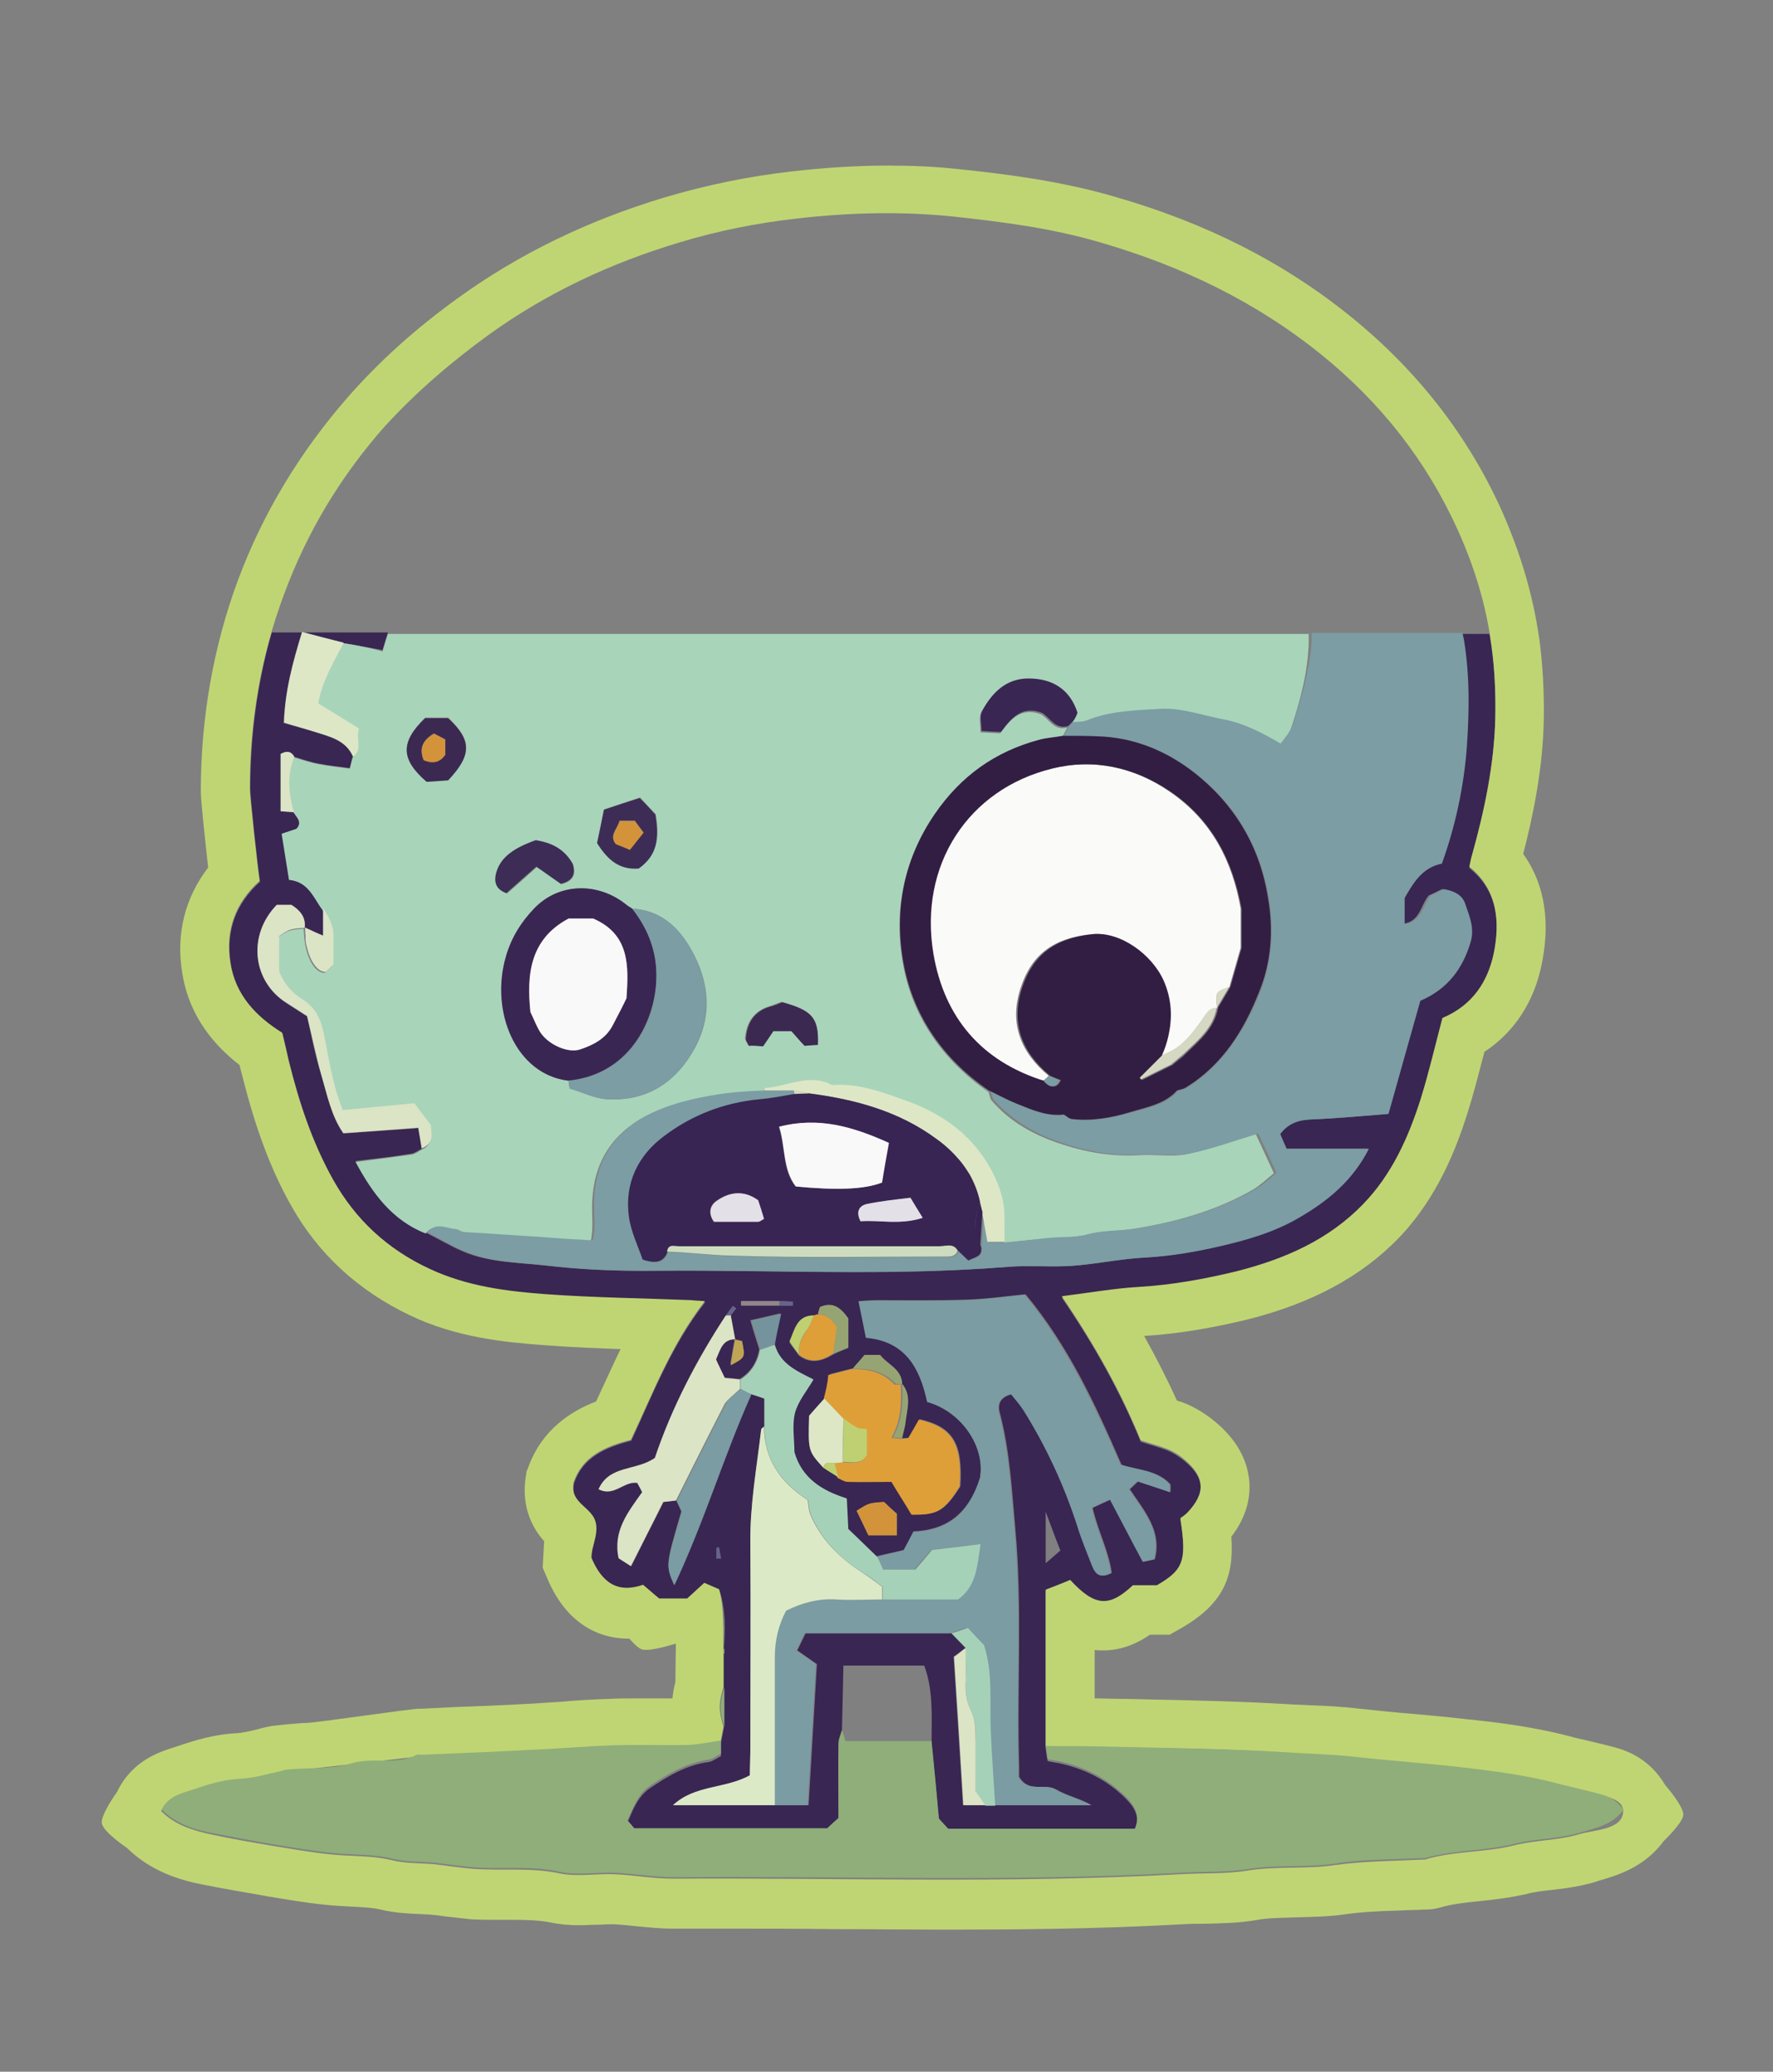 <?xml version="1.0" encoding="utf-8"?>
<!-- Generator: Adobe Illustrator 26.2.1, SVG Export Plug-In . SVG Version: 6.00 Build 0)  -->
<svg version="1.1" xmlns="http://www.w3.org/2000/svg" xmlns:xlink="http://www.w3.org/1999/xlink" x="0px" y="0px"
	 viewBox="0 0 362 422.9" style="enable-background:new 0 0 362 422.9;" xml:space="preserve">
<rect x="0" y="0" width="362" height="422.9" fill="#808080" stroke="none"/>
<style type="text/css">
	.st0{fill:none;}
	.st1{fill:#392652;}
	.st2{fill:#8FAE7A;}
	.st3{fill:#A8D4BA;}
	.st4{fill:#7B9DA3;}
	.st5{fill:#7A9CA2;}
	.st6{fill:#DCE9C7;}
	.st7{fill:#A6D1B9;}
	.st8{fill:#DE9F38;}
	.st9{fill:#DBE4C5;}
	.st10{fill:#DDE7C6;}
	.st11{fill:#D3933B;}
	.st12{fill:#96A473;}
	.st13{fill:#75939C;}
	.st14{fill:#BED072;}
	.st15{fill:#C0A555;}
	.st16{fill:#92868C;}
	.st17{fill:#65648A;}
	.st18{fill:#3A2653;}
	.st19{fill:#3D2D56;}
	.st20{fill:#3C2952;}
	.st21{fill:#382553;}
	.st22{fill:#CDDCBF;}
	.st23{fill:#372453;}
	.st24{fill:#D5D8C2;}
	.st25{fill:#FAFBF8;}
	.st26{fill:#321E43;}
	.st27{fill:#FAF9FA;}
	.st28{fill:#E4E0E7;}
	.st29{fill:#BFD573;}
</style>
<g id="Layer_1">
	<g>
		<path class="st0" d="M148.7,268.5c0,0-0.1,0-0.2,0L148.7,268.5z"/>
		<path class="st0" d="M62.7,193.5c-0.2-0.8-0.3-1.6-0.4-2.4C62.3,191.9,62.5,192.8,62.7,193.5z"/>
		<path class="st0" d="M249.7,201.9c0.2-0.1,0.5-0.2,0.8-0.3C250.3,201.7,250,201.8,249.7,201.9z"/>
		<path class="st0" d="M67.1,137.2c0.5-1,1-2,1.5-3C68,135.2,67.5,136.2,67.1,137.2z"/>
		<path class="st0" d="M72,131.6c-0.6-0.1-1.3-0.2-1.9-0.3c-0.3,0.5-0.6,1-0.8,1.5c0.3-0.5,0.5-1,0.8-1.5
			C70.8,131.4,71.4,131.5,72,131.6z"/>
		<path class="st0" d="M60.7,166.6c0.5,0.7,0.8,1.5-0.1,2.4c0,0,0,0,0,0C61.5,168.1,61.2,167.4,60.7,166.6z"/>
		<path class="st0" d="M232.9,220.4c2.1-1,4.2-2.1,6.3-3.1c0.4-0.4,0.9-0.7,1.3-1.1c-0.4,0.4-0.9,0.7-1.3,1.1
			C237.1,218.4,235,219.4,232.9,220.4z"/>
		<path class="st0" d="M238.3,214.9c0.9-0.4,1.7-0.9,2.4-1.4C240,214.1,239.2,214.5,238.3,214.9z"/>
		<path class="st0" d="M250.6,201.6c0.2-0.1,0.3-0.1,0.5-0.2c0.8-2.7,1.5-5.3,2.3-8c-0.8,2.7-1.5,5.3-2.3,8
			C250.9,201.5,250.7,201.6,250.6,201.6z"/>
		<path class="st0" d="M237,215.4L237,215.4c0.5-0.1,0.9-0.3,1.4-0.5C237.9,215.1,237.4,215.3,237,215.4z"/>
		<path class="st0" d="M62.2,189.4L62.2,189.4c0,0.6,0,1.2,0.1,1.7C62.2,190.5,62.2,189.9,62.2,189.4z"/>
		<path class="st0" d="M213.5,319.1c1.3-1.1,2.1-1.8,3-2.5c-0.9-2.5-1.8-4.7-3-7.9C213.5,312.6,213.5,315.5,213.5,319.1z"/>
		<path class="st0" d="M194.3,333.4c1,1,1.9,2,2.9,3c-0.3,0.2-0.5,0.4-0.8,0.6c0.2-0.2,0.5-0.4,0.8-0.6
			C196.2,335.4,195.2,334.4,194.3,333.4z"/>
		<path class="st0" d="M148.2,268.6L148.2,268.6L148.2,268.6C148.2,268.6,148.2,268.6,148.2,268.6z"/>
		<path class="st1" d="M298.5,130.6c1.2,7.3,1.2,14.6,0.6,21.8c-0.6,8.1-2.3,16.1-5.1,23.9c-4.1,0.8-5.8,4.1-7.6,7
			c0,1.8,0,3.4,0,5.3c3.6-0.5,3.6-3.8,5.3-5.8c0.9-0.4,1.9-0.9,2.7-1.3c2.2,0.4,3.8,1.2,4.4,3.1c0.8,2.5,1.9,4.9,1.1,7.6
			c-1.6,5.5-4.7,9.7-10.3,12.1c-2.1,7.6-4.3,15.2-6.5,23.1c-5.2,0.4-10.3,0.9-15.4,1.1c-2.6,0.1-4.9,0.6-6.7,3
			c0.4,0.9,0.8,1.9,1.3,3c5.6,0,11.1,0,16.8,0c-3.3,6.5-8.4,10.7-14.3,14.1c-5.2,3-10.8,4.5-16.5,5.9c-4.8,1.1-9.6,1.9-14.6,2.2
			c-5.1,0.3-10.1,1.4-15.1,1.7c-4.3,0.3-8.7-0.1-13,0.2c-23.9,2-47.9,0.6-71.8,0.8c-7.6,0.1-15.3-0.2-22.8-1.1
			c-5.5-0.6-11.2-0.6-16.4-2.8c-2.6-1.1-5.1-2.6-7.7-3.9c-6.9-2.7-10.8-8.1-14.3-14.6c4.1-0.5,7.8-0.9,11.4-1.5
			c0.7-0.1,1.4-0.7,2.1-1c-0.2-1.2-0.4-2.5-0.7-4.2c-5.4,0.4-10.3,0.7-15.3,1.1c-2.5-3.6-3.3-7.8-4.5-11.9c-1.2-3.9-2-7.9-2.9-12
			c-1.4-0.9-2.8-1.8-4.2-2.7c-7-4.5-8-13.9-2-20c0.8,0,1.8,0,3,0c1.6,1,3,2.3,2.7,4.7l0,0h0l0,0c0.3,0.1,0.5,0.2,0.8,0.4
			c0.8,0.4,1.7,0.8,2.9,1.3c0-2.3,0-3.9,0-5.5c-1.8-2.4-2.8-5.7-6.8-6.1c-0.5-3.2-1-6.2-1.5-9.4c1.2-0.4,2.1-0.7,3-1
			c0.9-1,0.6-1.7,0.1-2.4c-0.2-0.3-0.5-0.7-0.7-1c-0.8,0-1.6-0.1-2.7-0.2c0-3.9,0-7.7,0-11.7c1.1-0.6,2-0.6,2.8,0.6
			c1.7,0.5,3.4,1.1,5.1,1.4c2,0.4,4.1,0.6,6.3,0.9c0.3-1.1,0.5-1.7,0.6-2.3c-1.4-3.3-4.6-4-7.5-5c-2.2-0.7-4.3-1.2-6.7-1.9
			c0.3-6.5,1.8-12.3,3.7-18.5h-6.1c-3,10.4-4.4,21.1-4.4,32.1c0,1.4,1.5,15.6,2,18.8c-5,4.5-7,10.1-6,16.6c1,6.7,5.4,11.1,10.6,14.4
			c0.5,2,0.9,3.8,1.3,5.6c2.1,8.5,4.8,16.8,9.1,24.4c4.6,8.2,11.2,14.1,19.7,18.2c7.7,3.6,15.8,4.6,24,5.2
			c9.8,0.7,19.6,0.9,29.4,1.2c0.8,0,1.6,0.1,2.8,0.2c-6.9,8.8-10.7,18.8-15.1,28.3c-5.4,1.4-9.9,3.4-11.7,8.7
			c-0.7,3.9,1.7,5.8,4.1,7.1c-0.2,3-0.4,5.8-0.5,8.2c2.2,5.2,5.4,7.4,10.6,5.6c1.2,1,2.3,2,3.3,2.8c2.1,0,3.9,0,5.7,0
			c1.2-1.1,2.3-2.1,3.5-3.2c1.1,0.4,2.1,0.9,3,1.3c1.3,4.1,1.2,8.1,0.9,12c0,0.4,0,0.7,0,1.1c0,2.3,0,4.6,0,6.9c0,2.7,0,5.4,0,8.1
			c-0.2,1-0.4,2-0.6,3.1c0,0.8,0,1.6,0,2.7c-0.9,0.4-1.7,1.1-2.6,1.2c-4.5,0.6-8.3,2.9-12,5.4c-2.4,1.7-3.4,4.4-4.5,7
			c0.5,0.6,0.9,1,1.4,1.6c13,0,25.9,0,39.4,0c0.6-0.6,1.5-1.3,2.3-2.1c0-5.3,0-10.3,0-15.3c0-0.9,0.4-1.8,0.7-2.7
			c0.1-4.5,0.2-8.9,0.3-13.6c5.6,0,10.9,0,16.5,0c1.9,5,1.5,10.5,1.5,15.8c0.5,5.1,1,10.2,1.5,15.8c0.3,0.4,1.1,1.2,1.9,2.1
			c12.7,0,25.3,0,38.1,0c1.2-2.8-0.1-4.8-1.9-6.6c-3.8-3.8-8.5-6.1-13.7-7.2c-0.6-0.1-1.3-0.2-2.2-0.4c-0.2-0.9-0.3-1.8-0.4-2.7
			c0-10.6,0-21.3,0-32c1.8-0.7,3.4-1.4,5-2c5,5.5,7.9,5.7,12.8,1.1c1.6,0,3.3,0,4.9,0c5.5-3.2,6.2-5,4.8-13.7
			c0.4-0.3,0.9-0.6,1.4-1.1c3.8-4,3.7-7.4-0.6-10.9c-1-0.8-2.2-1.6-3.4-2.1c-1.8-0.7-3.7-1.2-5.5-1.8c-4.2-10.3-9.6-19.9-16.1-29.4
			c5.6-0.7,10.7-1.6,15.7-1.9c6.8-0.4,13.4-1.5,20-3.2c9.7-2.4,18.8-6.4,25.9-13.8c5.9-6.1,9.3-13.6,11.7-21.5
			c1.7-5.5,3-11,4.4-16.4c6.2-2.6,9.4-7.5,10.5-13.3c1.3-6.5,0.8-13-5-17.6c0.2-0.9,0.3-1.6,0.5-2.2c2.5-9.2,4.5-18.6,4.8-28.2
			c0.1-5-0.1-9.9-0.8-14.9c-0.1-0.8-0.3-1.7-0.4-2.5h-5.8C298.3,129.6,298.4,130.1,298.5,130.6z M176.5,276.6c1.2,0,2.1,0,3.2,0
			c1.5,1.9,4.4,2.8,4.5,5.9c0,0,0,0,0,0c1.9,2.4,1,5.1,0.6,7.8c-0.1,1.1-0.5,2.2-0.7,3.3c0.5,0,1-0.1,1.5-0.1
			c0.7-1.3,1.4-2.5,2.2-3.8c6.9,1.6,8.8,5,8.3,13.7c-3.2,5-4.6,5.9-9.8,5.7c-1.4-2.2-2.8-4.5-4.1-6.7c-3.3,0-6.1,0.1-8.9,0
			c-0.7,0-1.4-0.5-2.1-0.8c-1-0.7-2.1-1.3-3.1-2c-3.1-3.4-3.1-3.4-2.9-10.6c0.8-0.9,1.9-2.2,3.1-3.5c0.4-1.6,0.8-3.2,1.2-5
			c1.5-0.4,3.1-0.8,4.7-1.2C174.9,278.4,175.8,277.5,176.5,276.6z M183.1,309c0,1.5,0,2.8,0,4.4c-1.8,0-3.4,0-5.8,0
			c-0.8-1.7-1.6-3.3-2.4-5c2.6-1.6,2.6-1.6,5.6-1.8C181.3,307.4,182.2,308.2,183.1,309z M166.2,268.6c0.2-0.1,0.5-0.2,0.8-0.2
			c0.1-0.5,0.3-0.9,0.4-1.4c2.7-1.2,4.3,0.2,5.8,2.3c0,1.9,0,3.8,0,5.9c-1.1,0.4-2.1,0.8-3.1,1.3c-2.3,1.4-4.6,2-7,0.2
			c-0.6-0.9-1.3-1.7-1.9-2.6C162.3,271.4,162.7,268.6,166.2,268.6z M151.3,265.6c2.6,0,5.2,0,7.8,0c0.9,0,1.9,0.1,2.8,0.1
			c0,0.3,0,0.5,0,0.8c-0.9,0-1.9,0-2.8,0c-2.6,0-5.2,0-7.8,0C151.3,266.2,151.3,265.9,151.3,265.6z M146.3,318.2c0-0.7,0-1.5,0-2.2
			c0.2,0,0.3,0,0.5,0c0.1,0.7,0.3,1.5,0.4,2.2C146.9,318.1,146.6,318.1,146.3,318.2z M213.5,319.1c0-3.6,0-6.5,0-10.5
			c1.2,3.2,2,5.4,3,7.9C215.6,317.3,214.8,318,213.5,319.1z M229,299c3.4,1.1,7.3,1.1,9.9,3.9c0.2,0.2,0.1,0.9,0.1,1.7
			c-2.2-0.7-4.2-1.4-6.6-2.2c-0.4,0.4-1,0.9-1.7,1.6c3,4.5,6.6,8.5,5.1,14.3c-0.6,0.1-1.3,0.3-2.3,0.5c-2.2-4.1-4.3-8.2-6.7-12.7
			c-1.5,0.7-2.6,1.2-3.7,1.7c1.1,4.8,3.3,8.8,3.9,13.3c-2.3,1.2-3.3,0.2-3.9-1.6c-1-2.6-2.1-5.1-2.9-7.8
			c-2.7-8.4-6.4-16.4-11.1-23.9c-0.7-1.2-1.7-2.2-2.5-3.2c-2.7,0.7-2.9,2.4-2.4,4c2,7.7,2.4,15.5,3.1,23.3
			c1.5,16.3,0.3,32.5,0.8,48.8c0,0.8,0,1.6,0,2c2,3.4,5.2,1.2,7.6,2.6c2.2,1.3,4.8,1.8,7.2,3.2c-6.6,0-13.2,0-19.8,0
			c-0.7,0-1.3,0-2,0c-1.5,0-2.9,0-4.5,0c-0.6-9.9-1.2-19.6-1.9-30.3c0.2-0.2,0.8-0.6,1.6-1.2c0.2-0.2,0.5-0.4,0.8-0.6
			c-1-1-1.9-2-2.9-3c-9.8,0-19.6,0-29.7,0c-0.6,1.2-1.1,2.3-1.7,3.5c1.7,1.2,3,2.1,4,2.8c-0.6,9.7-1.1,19-1.7,28.8
			c-2.4,0-4.7,0-6.9,0c-6.8,0-13.6,0-20.8,0c4.5-4.2,10.6-3.3,15.7-6.1c0-1.8,0.1-3.6,0.1-5.3c0-14,0.1-28,0-42
			c-0.1-7.8,1.3-15.5,2.2-23.2c0-0.3,0.4-0.5,0.6-0.7c0-1.7,0-3.5,0-5.7c-0.8-0.3-1.8-0.6-2.7-0.9c-5.5,12.5-9.5,25.7-15.7,38.9
			c-1.7-4-1.7-4,1.5-15c-0.3-0.7-0.7-1.4-1-2.2c-0.8,0.1-1.6,0.2-2.6,0.3c-2.2,4.3-4.3,8.5-6.6,13.1c-1.1-0.7-1.9-1.2-2.5-1.6
			c-1.2-5.6,1.9-9.4,4.8-13.5c-0.3-0.6-0.7-1.3-1-1.9c-2.8-0.4-4.8,3-7.9,1.3c2.2-4.9,7.7-3.7,11.5-6.4c3.4-10.1,8.4-19.9,14.5-29.1
			l0,0h0c0.5-0.6,1-1.3,1.4-1.9c0.2,0.2,0.4,0.3,0.6,0.5c-0.4,0.5-0.7,0.9-1.1,1.4c0.3,1.6,0.6,3.3,0.9,4.9c0,0,0,0,0,0c0,0,0,0,0,0
			c0.5,0.1,0.9,0.2,1.4,0.3c0.6,3.3,0.6,3.3-2.4,4.8c0.3-1.9,0.6-3.6,0.9-5.2c0,0,0,0,0,0c0,0,0,0,0,0c-2.6,0-2.9,2.1-3.9,4.1
			c0.6,1.2,1.2,2.5,1.8,3.8c1.2,0.1,2.2,0.2,3.1,0.3c2.3-1.4,3.6-3.5,4-6.1c-0.6-1.9-1.2-3.7-1.8-5.9c1.7-0.4,3.6-0.8,6.1-1.4
			c-0.6,2.6-0.9,4.5-1.3,6.3c1.1,3.9,4.5,5.4,7.9,7.1c-1.4,2.4-3.1,4.5-3.8,6.9c-0.6,2.5-0.1,5.3-0.1,7.9c1.6,5.4,5.6,7.9,10.7,9.5
			c0.1,1.9,0.2,3.9,0.3,6.2c1.9,1.8,3.9,3.7,5.9,5.7c2-0.5,4-0.9,5.6-1.3c0.9-1.6,1.4-2.6,2-3.8c6.8-0.3,11.3-3.6,13.6-11
			c1.1-6.5-4-13.6-10.8-15.5c-1.5-6.7-4.3-12.3-12.5-13.1c-0.5-2.4-1-4.7-1.5-7.4c1.2-0.1,2.5-0.2,3.8-0.2c6,0,12,0.1,18-0.1
			c4.1-0.1,8.2-0.7,12.3-1.1C218.2,274.8,223.7,286.8,229,299z"/>
		<path class="st1" d="M72,131.6c1.9,0.3,3.8,0.7,6.1,1.1c0.4-1.3,0.7-2.4,1.1-3.6H61.6c3,0.8,5.7,1.5,8.5,2.2
			C70.8,131.4,71.4,131.5,72,131.6z"/>
		<path class="st2" d="M147.9,352.6c0-2.7,0-5.4,0-8.1C146.9,347.8,146.9,349.2,147.9,352.6z"/>
		<path class="st2" d="M147.3,337.1c0.2,0.2,0.4,0.4,0.6,0.5c0-0.4,0-0.7,0-1.1C147.7,336.7,147.5,336.9,147.3,337.1z"/>
		<path class="st3" d="M72,131.6c-0.6-0.1-1.3-0.2-1.9-0.3c-0.3,0.5-0.6,1-0.8,1.5c-0.3,0.5-0.5,1-0.8,1.5c-0.5,1-1,2-1.5,3
			c-0.9,2-1.6,4.1-2.1,6.4c2.8,1.7,5.5,3.4,8.3,5.1c-0.7,2.2,0.8,4.2-1.2,5.8c-0.2,0.6-0.3,1.2-0.6,2.3c-2.2-0.3-4.2-0.5-6.3-0.9
			c-1.7-0.3-3.4-0.9-5.1-1.4c-1.4,3.7-1.2,7.4-0.1,11.2c0.2,0.3,0.5,0.7,0.7,1c0.5,0.7,0.8,1.5-0.1,2.4c0,0,0,0,0,0
			c-0.9,0.3-1.8,0.6-3,1c0.5,3.2,1,6.2,1.5,9.4c4,0.4,5,3.7,6.8,6.1c1.3,1.8,2.1,3.7,2.1,5.4c0,2,0,3.9,0,6
			c-0.6,0.6-1.2,1.1-1.6,1.5c-1.7,0-3.1-2.1-3.8-4.9c-0.2-0.8-0.3-1.6-0.4-2.4c0-0.6-0.1-1.1-0.1-1.7l0,0c-2.9,0.2-2.9,0.2-5.2,1.7
			c0,1.1,0,2.4,0,3.7c0,1.2,0,2.3,0,3.5c1,2.5,2.4,4.3,4.9,5.8c2.5,1.5,3.7,4.1,4.3,7.3c0.9,5,1.7,10.1,3.8,15.2
			c4.9-0.5,9.6-0.9,14.6-1.4c1,1.3,2,2.6,3.4,4.5c-0.1,1.2,1,3.6-1.7,4.8c-0.7,0.4-1.4,0.9-2.1,1c-3.7,0.5-7.4,1-11.4,1.5
			c3.5,6.5,7.5,11.9,14.3,14.6c1.7-2.2,3.8-0.9,5.7-0.7c0.6,0,1.2,0.6,1.8,0.6c5.2,0.4,10.5,0.7,15.7,1c3.4,0.2,6.8,0.4,10.5,0.7
			c0.6-2.5,0.2-5.3,0.3-8c0.3-8,4-13.9,11-17.6c4.5-2.3,9.3-3.4,14.3-4.2c3.3-0.5,6.5-0.7,9.7-0.8c0.1-0.2,0.1-0.5,0.2-0.5
			c4.6-0.3,9-3.1,13.7-0.6c5.2-0.4,9.9,1.4,14.6,3c7.1,2.5,13.2,6.4,17.2,13.1c2,3.4,3.4,6.9,3.4,10.9c0,1.7,0,3.3,0,5
			c2.9-0.3,5.8-0.6,8.7-0.9c2.7-0.3,5.4,0,8.3-0.8c2.9-0.8,6.1-0.6,9.2-1.1c8.7-1.4,17.1-3.7,24.7-8.1c1.5-0.9,2.8-2.2,4.2-3.3
			c-1.3-2.8-2.5-5.4-3.7-8c-4.4,1.3-9.2,3-14.1,4.1c-3,0.6-6.3,0-9.5,0.2c-6.3,0.4-12.3-0.8-18.2-3c-4.7-1.8-8.8-4.3-12.1-8.1
			c-0.4-0.4-0.4-1.2-0.7-1.8c-9.2-6.4-15.4-15.1-17.4-25.9c-2-10.8,0-21.3,6.4-30.6c5.3-7.6,12.3-12.7,21.3-15.1
			c1.6-0.4,3.2-0.5,4.8-0.8c0.3-0.7,0.7-1.3,1-2c-2.7,0.8-3.7-1.8-5.4-2.7c-4-1.5-6.2,1-8.3,3.9c-1.3-0.1-2.5-0.1-4-0.2
			c0-1.5-0.4-3,0.1-4c2-3.8,4.9-6.7,9.5-6.7c4.9,0,8.4,2.3,10,7c-0.3,0.7-0.6,1.3-0.9,1.9c1-0.1,2,0,2.9-0.4c4.8-1.9,9.9-2,14.8-2.3
			c4.4-0.3,8.9,1.4,13.3,2.2c4,0.7,7.6,2.7,11.4,4.9c0.9-1.3,2-2.4,2.4-3.7c1.8-5.5,3.3-11,3.5-17.1c0-0.6,0-1.3,0-1.9H79.2
			c-0.4,1.2-0.7,2.3-1.1,3.6C75.9,132.3,73.9,132,72,131.6z M157.1,205.4c0.9-0.3,1.8-0.7,2.5-0.9c6.2,1.7,7.5,3.2,7.3,8.7
			c-1.1,0.1-1.9,0.2-2.7,0.2c-0.9-1-1.8-2-2.7-3c-1,0-2,0-3.7,0c-0.6,0.8-1.4,2.1-2.1,3.1c-1.4-0.1-2.2-0.1-3-0.2
			c-0.2-0.5-0.6-1-0.6-1.4C152.4,208.8,153.8,206.4,157.1,205.4z M123.4,165.2c2.4-0.8,4.5-1.5,7.3-2.4c1.3,1.4,2.6,2.8,3.2,3.4
			c0.8,4.9,0.3,8.3-3.4,11c-3.8,0.3-6.3-1.7-8.4-5.3C122.3,170.1,122.8,167.8,123.4,165.2z M127.9,184.7c0.4,0.3,0.8,0.5,1.2,0.8
			c6.4,0.3,10.2,4.6,12.7,9.6c3.3,6.5,3.5,13.4-0.6,20c-3.9,6.4-9.7,9.7-17.1,9.3c-2.6-0.1-5.2-1.5-7.8-2.2
			c-0.1-0.6-0.2-1.1-0.2-1.6c-10.7-1.4-16.1-14.2-12.7-25.4c1.1-3.7,3.1-7,5.7-9.7C114.1,180.2,122.1,180,127.9,184.7z M101.3,178.7
			c0.7-3.2,3.1-5.3,8.2-7.1c2.9,0.6,5.6,1.5,7.5,4.8c0.5,1.6,0.5,3.4-2.4,4.1c-1.5-1.1-3-2.2-5-3.5c-2.1,1.9-4.1,3.7-6.1,5.4
			C101.4,181.6,100.9,180.3,101.3,178.7z M86.8,146.5c1.4,0,3.1,0,4.7,0c4.9,4.6,4.9,7.5,0,12.7c-1.3,0.1-3,0.2-4.4,0.3
			C81.8,155,81.7,151.5,86.8,146.5z"/>
		<path class="st4" d="M263.9,148.1c-0.4,1.3-1.5,2.4-2.4,3.7c-3.8-2.2-7.4-4.1-11.4-4.9c-4.4-0.8-9-2.5-13.3-2.2
			c-4.9,0.3-10.1,0.4-14.8,2.3c-0.9,0.4-1.9,0.3-2.9,0.4c-0.3,0.3-0.6,0.6-0.9,0.9c-0.3,0.7-0.7,1.3-1,2c2.3,0,4.6,0,7,0.1
			c7.5,0.2,14,2.8,19.8,7.4c8.4,6.5,13.4,15.3,15.1,25.7c1,6.3,0.6,12.9-1.8,19c-3.2,7.9-7.6,14.9-15,19.6c-0.5,0.3-1.2,0.4-1.8,0.6
			c-2.5,2.9-6.2,3.4-9.5,4.4c-3.9,1.1-8,1.9-12.1,1.4c-0.5-0.1-1-0.6-1.5-0.9c-3.4,0.4-6.4-0.9-9.4-2.1c-1.9-0.8-3.8-1.8-5.7-2.7
			c0.2,0.6,0.3,1.4,0.7,1.8c3.3,3.7,7.4,6.3,12.1,8.1c5.9,2.2,11.9,3.4,18.2,3c3.2-0.2,6.4,0.4,9.5-0.2c4.9-1,9.7-2.8,14.1-4.1
			c1.2,2.6,2.4,5.1,3.7,8c-1.3,1.1-2.6,2.4-4.2,3.3c-7.7,4.4-16,6.8-24.7,8.1c-3.1,0.5-6.3,0.3-9.2,1.1c-2.8,0.8-5.5,0.5-8.3,0.8
			c-2.9,0.3-5.8,0.6-8.7,0.9c-1.1,0-2.3,0-3.5,0c-0.4-2.1-0.7-4.1-1.1-6.1c-0.2,2.4-0.3,4.7-0.5,7.1c0.4,2.1-1.4,2.1-2.6,2.8
			c-0.7-0.7-1.4-1.3-2.1-2c-0.4,1.2-1.4,1.2-2.4,1.2c-14.7,0-29.5,0.3-44.2-0.2c-4.2-0.1-8.4-0.7-12.7-0.8c-0.8,2.2-2.4,2.5-5.1,1.6
			c-0.9-2.7-2.5-5.7-2.8-8.8c-0.8-6.7,1.9-12.4,7.2-16.4c5.7-4.3,12.3-6.8,19.4-7.5c2.4-0.2,4.9-0.7,7.3-1.1
			c-0.1-0.3-0.1-0.5-0.1-0.8c-2,0-4,0-6,0c-3.3,0.1-6.5,0.3-9.7,0.8c-5,0.8-9.8,1.9-14.3,4.2c-7.1,3.7-10.8,9.6-11,17.6
			c-0.1,2.8,0.4,5.6-0.3,8c-3.7-0.2-7.1-0.4-10.5-0.7c-5.2-0.3-10.5-0.7-15.7-1c-0.6,0-1.2-0.6-1.8-0.6c-2-0.2-4.1-1.5-5.7,0.7
			c2.6,1.3,5,2.8,7.7,3.9c5.2,2.2,10.9,2.2,16.4,2.8c7.5,0.9,15.2,1.2,22.8,1.1c23.9-0.2,47.9,1.1,71.8-0.8c4.3-0.4,8.7,0.1,13-0.2
			c5.1-0.4,10.1-1.5,15.1-1.7c5-0.3,9.8-1.1,14.6-2.2c5.7-1.3,11.4-2.9,16.5-5.9c5.9-3.4,11-7.6,14.3-14.1c-5.7,0-11.2,0-16.8,0
			c-0.5-1.1-0.9-2.1-1.3-3c1.8-2.4,4.1-2.9,6.7-3c5.1-0.2,10.1-0.7,15.4-1.1c2.2-7.9,4.4-15.6,6.5-23.1c5.6-2.4,8.7-6.6,10.3-12.1
			c0.8-2.8-0.3-5.2-1.1-7.6c-0.6-1.9-2.2-2.7-4.4-3.1c-0.8,0.4-1.8,0.9-2.7,1.3c-1.7,2-1.7,5.3-5.3,5.8c0-1.8,0-3.4,0-5.3
			c1.7-2.9,3.5-6.2,7.6-7c2.8-7.8,4.5-15.8,5.1-23.9c0.5-7.2,0.6-14.5-0.6-21.8c-0.1-0.5-0.2-1-0.3-1.4h-30.8c0,0.6,0,1.3,0,1.9
			C267.3,137.1,265.7,142.6,263.9,148.1z"/>
		<path class="st5" d="M197.1,265.4c-6,0.2-12,0.1-18,0.1c-1.3,0-2.6,0.1-3.8,0.2c0.6,2.6,1,5,1.5,7.4c8.2,0.7,11.1,6.4,12.5,13.1
			c6.9,1.9,11.9,9,10.8,15.5c-2.3,7.4-6.8,10.8-13.6,11c-0.6,1.1-1.1,2.1-2,3.8c-1.6,0.4-3.6,0.8-5.6,1.3c0.4,0.9,0.8,1.7,1.2,2.6
			c2.2,0,4.2,0,6.6,0c0.8-1,1.9-2.2,3.4-4c2.6-0.3,5.9-0.7,9.9-1.2c-0.7,4.6-0.8,8.6-4.6,11.3c-5.1,0-10.3,0-15.4,0
			c-3.1,0-6.3,0.2-9.4,0c-3.5-0.2-6.8,0.6-10.2,2.3c-1.5,2.8-2.4,6-2.4,9.4c0,10.1,0,20.2,0,30.3c2.3,0,4.5,0,6.9,0
			c0.6-9.8,1.1-19.1,1.7-28.8c-1-0.7-2.3-1.6-4-2.8c0.6-1.2,1.1-2.3,1.7-3.5c10.1,0,19.9,0,29.7,0c1.1-0.4,2.2-0.8,3.3-1.1
			c1.3,1.4,2.3,2.5,3.3,3.5c1.9,5.8,1.1,11.7,1.4,17.6c0.2,5,0.6,10.1,0.9,15.1c6.6,0,13.2,0,19.8,0c-2.4-1.4-5.1-1.9-7.2-3.2
			c-2.3-1.4-5.6,0.8-7.6-2.6c0-0.4,0-1.2,0-2c-0.4-16.3,0.7-32.5-0.8-48.8c-0.7-7.8-1.1-15.7-3.1-23.3c-0.4-1.7-0.2-3.4,2.4-4
			c0.8,1,1.7,2,2.5,3.2c4.7,7.5,8.4,15.5,11.1,23.9c0.8,2.6,1.9,5.2,2.9,7.8c0.7,1.8,1.6,2.8,3.9,1.6c-0.6-4.5-2.8-8.5-3.9-13.3
			c1-0.5,2.1-1,3.7-1.7c2.4,4.5,4.5,8.6,6.7,12.7c1-0.2,1.7-0.3,2.3-0.5c1.6-5.8-2.1-9.7-5.1-14.3c0.7-0.6,1.2-1.2,1.7-1.6
			c2.4,0.8,4.4,1.4,6.6,2.2c0-0.9,0.1-1.5-0.1-1.7c-2.6-2.8-6.5-2.8-9.9-3.9c-5.4-12.2-10.9-24.2-19.6-34.7
			C205.3,264.7,201.2,265.3,197.1,265.4z"/>
		<path class="st6" d="M160.5,328.8c3.4-1.7,6.7-2.5,10.2-2.3c3.1,0.2,6.3,0,9.4,0c0-0.7,0-1.3,0-2.6c-1.1-0.8-2.5-1.9-3.9-2.8
			c-4.7-3-8.5-6.7-10.7-11.8c-0.4-0.9-0.4-1.9-0.6-3.1c-5.3-3.4-8.9-8.1-8.9-15c-0.2,0.2-0.6,0.4-0.6,0.7
			c-0.9,7.7-2.3,15.4-2.2,23.2c0.1,14,0,28,0,42c0,1.8-0.1,3.6-0.1,5.3c-5.1,2.8-11.2,1.9-15.7,6.1c7.2,0,14,0,20.8,0
			c0-10.1,0-20.2,0-30.3C158.2,334.8,159,331.6,160.5,328.8z"/>
		<path class="st7" d="M165,306.2c0.2,1.2,0.2,2.2,0.6,3.1c2.2,5.1,6,8.9,10.7,11.8c1.5,0.9,2.8,2,3.9,2.8c0,1.3,0,1.9,0,2.6
			c5.2,0,10.3,0,15.4,0c3.8-2.7,3.9-6.8,4.6-11.3c-4,0.5-7.3,0.9-9.9,1.2c-1.6,1.9-2.6,3.1-3.4,4c-2.4,0-4.4,0-6.6,0
			c-0.4-0.9-0.8-1.8-1.2-2.6c-2-1.9-4-3.9-5.9-5.7c-0.1-2.3-0.2-4.3-0.3-6.2c-5.1-1.6-9.2-4.2-10.7-9.5c0-2.6-0.5-5.4,0.1-7.9
			c0.6-2.4,2.4-4.5,3.8-6.9c-3.4-1.7-6.8-3.2-7.9-7.1c-1,0.3-2,0.7-3,1c-0.5,2.6-1.8,4.7-4,6.1c0,0.6,0,1.3,0,1.9
			c0.7,0.4,1.4,0.8,2.2,1.1c1,0.3,1.9,0.6,2.7,0.9c0,2.2,0,4,0,5.7C156,298.1,159.7,302.8,165,306.2z"/>
		<path class="st8" d="M168.2,285.5c1.3,1.4,2.6,2.7,3.9,4.1c0.9,0.6,1.8,1.3,2.8,1.9c0.5,0.3,1.2,0.2,2,0.3c0,1.9,0,3.6,0,5.3
			c-1.2,2.1-3.2,1.4-4.9,1.4c-0.6,0.1-1.2,0.1-1.8,0.2c0.3,1,0.6,2,0.8,3c0.7,0.3,1.4,0.8,2.1,0.8c2.8,0.1,5.6,0,8.9,0
			c1.3,2.2,2.8,4.5,4.1,6.7c5.2,0.1,6.6-0.7,9.8-5.7c0.6-8.8-1.4-12.1-8.3-13.7c-0.7,1.2-1.4,2.5-2.2,3.8c-0.5,0-1,0.1-1.5,0.1
			c-0.5,0-1-0.1-1.9-0.2c2-3.5,2.1-7.1,1.9-10.9c-0.5,0-1.2,0.2-1.4-0.1c-2.4-2.5-5.4-3.1-8.7-3c-1.6,0.4-3.1,0.8-4.7,1.2
			C169,282.4,168.6,283.9,168.2,285.5z"/>
		<path class="st9" d="M151.1,283.5c0-0.6,0-1.3,0-1.9c-1-0.1-1.9-0.2-3.1-0.3c-0.6-1.3-1.3-2.6-1.8-3.8c0.9-2,1.3-4.1,3.9-4.1
			c-0.3-1.6-0.6-3.3-0.9-4.9l-0.5,0l-0.2,0c-0.1,0-0.1,0-0.2,0l-0.1,0c-6.1,9.3-11.1,19-14.5,29.1c-3.8,2.7-9.3,1.4-11.5,6.4
			c3.2,1.6,5.1-1.7,7.9-1.3c0.4,0.7,0.7,1.3,1,1.9c-2.9,4.1-6,7.9-4.8,13.5c0.6,0.4,1.4,0.9,2.5,1.6c2.3-4.6,4.5-8.8,6.6-13.1
			c1-0.1,1.8-0.2,2.6-0.3c3.3-6.6,6.6-13.2,10-19.8C148.8,285.4,150.1,284.5,151.1,283.5z"/>
		<path class="st9" d="M150.1,273.4C150.1,273.4,150.1,273.4,150.1,273.4C150.1,273.5,150.1,273.5,150.1,273.4L150.1,273.4z"/>
		<path class="st9" d="M88,229.7c-1.4-1.8-2.4-3.2-3.4-4.5c-5,0.5-9.7,0.9-14.6,1.4c-2.1-5.1-2.8-10.3-3.8-15.2
			c-0.6-3.2-1.8-5.8-4.3-7.3c-2.4-1.5-3.9-3.3-4.9-5.8c0-1.2,0-2.4,0-3.5c0-1.3,0-2.6,0-3.7c2.2-1.5,2.2-1.5,5.2-1.7
			c0.3-2.3-1.1-3.7-2.7-4.7c-1.2,0-2.2,0-3,0c-6,6.2-5,15.6,2,20c1.4,0.9,2.8,1.8,4.2,2.7c1,4.1,1.8,8.1,2.9,12
			c1.2,4,2,8.3,4.5,11.9c5-0.3,9.9-0.7,15.3-1.1c0.3,1.7,0.5,3,0.7,4.2C89,233.3,87.9,230.9,88,229.7z"/>
		<path class="st5" d="M148.2,286.6c-3.4,6.5-6.7,13.2-10,19.8c0.3,0.7,0.7,1.5,1,2.2c-3.3,11-3.3,11-1.5,15
			c6.2-13.2,10.1-26.4,15.7-38.9c-0.7-0.4-1.4-0.8-2.2-1.1C150.1,284.5,148.8,285.4,148.2,286.6z"/>
		<path class="st10" d="M64.6,149.5c3,0.9,6.1,1.7,7.5,5c2-1.5,0.5-3.6,1.2-5.8c-2.8-1.7-5.5-3.4-8.3-5.1c0.4-2.3,1.2-4.4,2.1-6.4
			c0.5-1,1-2,1.5-3c0.3-0.5,0.5-1,0.8-1.5c0.3-0.5,0.5-1,0.8-1.5c-2.8-0.7-5.5-1.4-8.5-2.2c-1.9,6.2-3.5,11.9-3.7,18.5
			C60.2,148.2,62.4,148.8,64.6,149.5z"/>
		<path class="st7" d="M200.9,335.8c-1-1-2-2.1-3.3-3.5c-1.1,0.4-2.2,0.8-3.3,1.1c1,1,1.9,2,2.9,3c0,2.2,0.1,4.3,0,6.5
			c0,2.1,0,4.2,1,6.2c1,2,1.1,4.1,1,6.2c-0.1,3.5,0,7,0,10.5c0.7,0.9,1.3,1.9,2,2.8c0.7,0,1.3,0,2,0c-0.3-5-0.7-10.1-0.9-15.1
			C202,347.5,202.8,341.6,200.9,335.8z"/>
		<path class="st9" d="M199.2,355.3c0-2.1,0-4.2-1-6.2c-1-2-1.1-4.1-1-6.2c0-2.2,0-4.3,0-6.5c-0.3,0.2-0.5,0.4-0.8,0.6
			c-0.7,0.6-1.4,1.1-1.6,1.2c0.7,10.7,1.3,20.4,1.9,30.3c1.6,0,3.1,0,4.5,0c-0.7-0.9-1.3-1.9-2-2.8
			C199.2,362.2,199.2,358.8,199.2,355.3z"/>
		<path class="st10" d="M170.3,298.7c0.6-0.1,1.2-0.1,1.8-0.2c0-3,0-5.9,0.1-8.9c-1.3-1.4-2.6-2.7-3.9-4.1c-1.2,1.3-2.3,2.6-3.1,3.5
			c-0.2,7.2-0.2,7.2,2.9,10.6C168.4,298.3,169.4,298.6,170.3,298.7z"/>
		<path class="st8" d="M163.1,276.5c2.4,1.9,4.7,1.3,7-0.2c0.3-1.7,0.5-3.4,0.8-5.4c-0.8-1.2-1.8-2.6-3.9-2.6
			c-0.3,0-0.5,0.1-0.8,0.2c-0.4,0.9-0.7,1.8-1.2,2.6C163.9,272.8,162.9,274.5,163.1,276.5z"/>
		<path class="st11" d="M174.9,308.4c0.8,1.6,1.6,3.3,2.4,5c2.4,0,4,0,5.8,0c0-1.6,0-2.8,0-4.4c-0.8-0.7-1.8-1.6-2.6-2.4
			C177.4,306.8,177.4,306.8,174.9,308.4z"/>
		<path class="st9" d="M62.7,193.5c0.7,2.8,2.1,4.9,3.8,4.9c0.4-0.4,1-0.9,1.6-1.5c0-2,0-4,0-6c0-1.7-0.8-3.6-2.1-5.4
			c0,1.6,0,3.2,0,5.5c-1.2-0.5-2.1-0.9-2.9-1.3c-0.3-0.1-0.5-0.2-0.8-0.4l0,0c0,0.6,0,1.2,0.1,1.7C62.3,191.9,62.5,192.8,62.7,193.5
			z"/>
		<path class="st12" d="M170.9,270.9c-0.3,2-0.5,3.7-0.8,5.4c1-0.4,2-0.8,3.1-1.3c0-2.1,0-4,0-5.9c-1.5-2.1-3.1-3.5-5.8-2.3
			c-0.1,0.4-0.3,0.9-0.4,1.4C169.1,268.3,170.1,269.8,170.9,270.9z"/>
		<path class="st13" d="M159.5,268.2c-2.6,0.6-4.4,1-6.1,1.4c0.7,2.2,1.3,4,1.8,5.9c1-0.3,2-0.7,3-1
			C158.5,272.7,158.9,270.9,159.5,268.2z"/>
		<path class="st9" d="M60.1,154.5c-0.7-1.3-1.7-1.2-2.8-0.6c0,4,0,7.8,0,11.7c1.1,0.1,1.9,0.1,2.7,0.2
			C58.9,161.9,58.6,158.2,60.1,154.5z"/>
		<path class="st12" d="M182.8,282.4c0.2,0.2,0.9,0.1,1.4,0.1c0,0,0,0,0,0c0,0,0,0,0,0c0,0,0,0,0,0c-0.1-3-3-3.9-4.5-5.9
			c-1.1,0-2,0-3.2,0c-0.7,0.9-1.6,1.8-2.4,2.8C177.4,279.3,180.4,279.9,182.8,282.4z"/>
		<path class="st14" d="M163.1,276.5c-0.2-2.1,0.7-3.8,1.9-5.4c0.5-0.8,0.8-1.7,1.2-2.6c-3.5,0-3.9,2.8-5,5.3
			C161.9,274.8,162.5,275.7,163.1,276.5z"/>
		<path class="st12" d="M184.2,282.5c0.2,3.7,0.1,7.4-1.9,10.9c0.9,0.1,1.4,0.1,1.9,0.2c0.2-1.1,0.6-2.2,0.7-3.3
			C185.2,287.6,186.2,284.9,184.2,282.5C184.2,282.5,184.2,282.5,184.2,282.5C184.2,282.5,184.2,282.5,184.2,282.5z"/>
		<path class="st15" d="M151.5,273.8c-0.5-0.1-1-0.2-1.4-0.3c-0.3,1.6-0.6,3.2-0.9,5.2C152.2,277.1,152.2,277.1,151.5,273.8z"/>
		<path class="st15" d="M150.1,273.5C150.1,273.5,150.1,273.5,150.1,273.5L150.1,273.5C150.1,273.5,150.1,273.5,150.1,273.5z"/>
		<path class="st16" d="M159.1,265.6c-2.6,0-5.2,0-7.8,0c0,0.3,0,0.6,0,0.9c2.6,0,5.2,0,7.8,0C159.2,266.2,159.2,265.9,159.1,265.6z
			"/>
		<path class="st14" d="M168.1,299.6c1,0.7,2.1,1.3,3.1,2c-0.3-1-0.6-2-0.8-3C169.4,298.6,168.4,298.3,168.1,299.6z"/>
		<path class="st17" d="M148.4,268.5c0.1,0,0.2,0,0.2,0l0.5,0c0.4-0.5,0.7-0.9,1.1-1.4c-0.2-0.2-0.4-0.3-0.6-0.5
			c-0.5,0.6-1,1.3-1.4,1.9h0c0,0,0,0,0.1,0C148.3,268.6,148.4,268.5,148.4,268.5z"/>
		<path class="st17" d="M161.9,266.5c0-0.3,0-0.5,0-0.8c-0.9,0-1.9-0.1-2.8-0.1c0,0.3,0,0.6,0,0.9
			C160.1,266.5,161,266.5,161.9,266.5z"/>
		<path class="st17" d="M146.3,315.9c0,0.7,0,1.5,0,2.2c0.3,0,0.6,0,0.9-0.1c-0.1-0.7-0.3-1.5-0.4-2.2
			C146.6,315.9,146.5,315.9,146.3,315.9z"/>
		<path class="st18" d="M103.3,195.2c-3.3,11.3,2,24.1,12.7,25.4c13.2-1.3,18.4-13.5,18-22.5c-0.2-4.7-2-8.9-4.9-12.6
			c-0.4-0.3-0.9-0.5-1.2-0.8c-5.8-4.7-13.8-4.5-18.8,0.7C106.4,188.2,104.4,191.4,103.3,195.2z M116.1,187.5c1.7,0,3.4,0,5,0
			c7.4,3.2,7.3,9.5,6.8,16.3c-0.9,1.7-1.8,3.6-2.8,5.5c-1.4,2.7-4,4-6.6,4.9c-2.5,0.9-6.6-1-8.2-3.5c-0.8-1.2-1.3-2.7-2-4.1
			C107.5,198.9,108.2,191.7,116.1,187.5z"/>
		<path class="st4" d="M116.1,220.6c0.1,0.5,0.1,1,0.2,1.6c2.6,0.8,5.2,2.1,7.8,2.2c7.5,0.3,13.2-2.9,17.1-9.3
			c4-6.6,3.8-13.5,0.6-20c-2.5-5-6.3-9.2-12.7-9.6c2.9,3.7,4.7,7.9,4.9,12.6C134.5,207.1,129.3,219.3,116.1,220.6z"/>
		<path class="st10" d="M165.2,223.2c9.3,1.2,18.3,3.6,26,9.3c1.7,1.2,3.2,2.6,4.5,4.1c0.9,1,1.6,2.1,2.3,3.2
			c0.7,1.1,1.2,2.4,1.6,3.7c0.2,0.7,0.4,1.3,0.5,2c0,0,0,0,0,0c0.1,0.6,0.3,1.3,0.4,1.9c0.4,2,0.7,4,1.1,6.1c1.2,0,2.4,0,3.5,0
			c0-1.7,0-3.3,0-5c0-4-1.4-7.5-3.4-10.9c-4-6.6-10-10.6-17.2-13.1c-4.7-1.7-9.5-3.4-14.6-3c-4.7-2.5-9.1,0.3-13.7,0.6
			c-0.1,0-0.1,0.3-0.2,0.5c2,0,4,0,6,0C163.1,222.8,164.1,223,165.2,223.2z"/>
		<path class="st18" d="M220,145.5c-1.5-4.7-5-7-10-7c-4.7,0-7.5,3-9.5,6.7c-0.5,1-0.1,2.5-0.1,4c1.5,0.1,2.8,0.2,4,0.2
			c2.1-2.9,4.3-5.4,8.3-3.9c1.7,0.9,2.7,3.5,5.4,2.7c0.3-0.3,0.6-0.6,0.9-0.9C219.4,146.9,219.7,146.3,220,145.5z"/>
		<path class="st19" d="M130.4,177.3c3.8-2.7,4.2-6.1,3.4-11c-0.6-0.7-1.8-2-3.2-3.4c-2.8,0.9-4.9,1.6-7.3,2.4
			c-0.5,2.6-1,4.9-1.4,6.8C124.1,175.6,126.5,177.6,130.4,177.3z M126.5,167.5c1.3,0,2.1,0,3.1,0c0.5,0.7,1,1.4,1.8,2.4
			c-1,1.2-1.9,2.3-2.8,3.5c-1.1-0.5-2-0.9-2.9-1.3C124.3,170.5,126,169.3,126.5,167.5z"/>
		<path class="st19" d="M103.4,182.3c1.9-1.7,3.9-3.5,6.1-5.4c2,1.4,3.5,2.5,5,3.5c2.9-0.7,2.9-2.5,2.4-4.1
			c-1.9-3.3-4.6-4.3-7.5-4.8c-5.1,1.8-7.5,3.9-8.2,7.1C100.9,180.3,101.4,181.6,103.4,182.3z"/>
		<path class="st20" d="M87.1,159.6c1.4-0.1,3.1-0.2,4.4-0.3c4.9-5.2,4.8-8.2,0-12.7c-1.6,0-3.2,0-4.7,0
			C81.7,151.5,81.8,155,87.1,159.6z M88.6,149.7c0.7,0.4,1.4,0.7,2.3,1.2c0,1,0,2.1,0,3.1c-1.2,1.8-2.7,1.8-4.4,1
			C85.5,152.6,86.4,151,88.6,149.7z"/>
		<path class="st20" d="M155.8,213.6c0.7-1,1.5-2.2,2.1-3.1c1.7,0,2.6,0,3.7,0c0.9,1,1.7,2,2.7,3c0.8-0.1,1.6-0.1,2.7-0.2
			c0.2-5.5-1.1-7-7.3-8.7c-0.7,0.3-1.6,0.7-2.5,0.9c-3.3,1-4.7,3.4-4.9,6.6c0,0.4,0.4,0.9,0.6,1.4
			C153.6,213.4,154.4,213.5,155.8,213.6z"/>
		<path class="st21" d="M199.4,247.7c0.2-0.7,0.4-1.5,0.7-2.2c0,0,0,0,0,0c0,0,0,0,0,0c-0.1-0.7-0.3-1.4-0.5-2
			c-0.4-1.3-1-2.5-1.6-3.7c-0.7-1.1-1.4-2.2-2.3-3.2c-1.3-1.5-2.8-2.9-4.5-4.1c-7.7-5.7-16.7-8.1-26-9.3c-1,0-1.9,0.1-2.9,0.1
			c-2.4,0.4-4.8,0.9-7.3,1.1c-7.2,0.7-13.7,3.2-19.4,7.5c-5.4,4-8.1,9.7-7.2,16.4c0.4,3.1,1.9,6.1,2.8,8.8c2.6,0.9,4.3,0.6,5.1-1.6
			c0.2-1.6,1.4-1.1,2.3-1.1c6.7,0,13.3,0,20,0c11.1,0,22.3,0,33.4,0c1.2,0,2.7-0.7,3.6,0.9c0.7,0.7,1.4,1.3,2.1,2
			c1.2-0.7,3-0.7,2.6-2.8C199.2,252.2,198.9,249.9,199.4,247.7z M154.7,249.4c-3,0-6,0-9,0c-1.1-1.7-0.9-3.3,0.6-4.3
			c2.6-1.8,5.5-2.2,8.4,0c0.4,1.1,0.8,2.4,1.2,3.8C155.5,249,155.1,249.4,154.7,249.4z M162.4,242.2c-2.7-3.5-2-8-3.4-12.2
			c8.1-2.1,15.1,0.1,22.4,3.3c-0.5,2.8-1,5.5-1.4,8.1C176.4,242.8,170.8,243,162.4,242.2z M175.7,249.3c-1-2.1-0.1-3.2,1.2-3.5
			c2.8-0.6,5.7-0.9,8.9-1.3c0.8,1.4,1.5,2.5,2.5,4.1C183.7,250.1,179.5,249,175.7,249.3z"/>
		<path class="st22" d="M191.9,254.4c-11.1,0-22.3,0-33.4,0c-6.7,0-13.3,0-20,0c-0.9,0-2.1-0.5-2.3,1.1c4.2,0.1,8.5,0.7,12.7,0.8
			c14.7,0.5,29.5,0.2,44.2,0.2c1,0,2,0,2.4-1.2C194.6,253.7,193.1,254.4,191.9,254.4z"/>
		<path class="st23" d="M200.1,245.5c-0.3,0.7-0.6,1.5-0.7,2.2c-0.5,2.2-0.3,4.5,0.7,6.8c0.2-2.4,0.3-4.7,0.5-7.1
			C200.4,246.8,200.3,246.2,200.1,245.5C200.1,245.5,200.1,245.5,200.1,245.5z"/>
		<path class="st24" d="M162.1,222.5c0,0.3,0.1,0.6,0.1,0.8c1,0,1.9-0.1,2.9-0.1C164.1,223,163.1,222.8,162.1,222.5z"/>
		<path class="st14" d="M177,297c0-1.7,0-3.4,0-5.3c-0.8-0.1-1.5,0-2-0.3c-1-0.5-1.9-1.2-2.8-1.9c0,3,0,5.9-0.1,8.9
			C173.8,298.4,175.8,299.1,177,297z"/>
		<path class="st25" d="M214.1,219.6c-5.8-4.8-8.1-10.8-5.7-18c2.2-6.7,6.6-10.1,14.4-10.9c5.6-0.6,12.1,4.1,14.5,9.5
			c1.7,3.9,1.9,7.7,0.9,11.5c-0.3,1.3-0.8,2.5-1.3,3.8c0.5-0.1,0.9-0.3,1.4-0.5c0.9-0.4,1.7-0.9,2.4-1.4c1.8-1.4,3.2-3.2,4.6-5.2
			c0.8-1.1,1.4-2.6,3.2-2.6l0-0.1c-0.3-2.6-0.3-3.1,1.2-3.7c0.2-0.1,0.5-0.2,0.8-0.3c0.2-0.1,0.3-0.1,0.5-0.2c0.8-2.7,1.5-5.3,2.3-8
			c0-2.7,0-5.3,0-8c-1.7-9.8-6-18.1-14.5-23.9c-7.4-5.1-15.8-6.8-24.2-4.7c-17.1,4.2-27.3,19.7-24.2,37.9
			c2.2,12.7,9.7,21.8,22.5,25.9C213.4,220.3,213.8,220,214.1,219.6z"/>
		<path class="st24" d="M245.3,208.3c-1.4,1.9-2.8,3.8-4.6,5.2c-0.7,0.6-1.5,1-2.4,1.4c-0.4,0.2-0.9,0.4-1.4,0.5
			c-1.5,1.5-3,3-4.5,4.5c0.1,0.2,0.3,0.3,0.4,0.5c2.1-1,4.2-2.1,6.3-3.1c0.4-0.4,0.9-0.7,1.3-1.1c0.4-0.4,0.9-0.7,1.3-1.1
			c2.8-2.7,6-5.2,6.7-9.4C246.7,205.7,246.1,207.2,245.3,208.3z"/>
		<path class="st26" d="M217.2,227.5c0.5,0.3,1,0.8,1.5,0.9c4.1,0.5,8.2-0.2,12.1-1.4c3.3-1,7-1.6,9.5-4.4c0.6-0.2,1.3-0.3,1.8-0.6
			c7.5-4.6,11.9-11.7,15-19.6c2.5-6.1,2.9-12.6,1.8-19c-1.6-10.4-6.7-19.1-15.1-25.7c-5.8-4.5-12.4-7.2-19.8-7.4
			c-2.3-0.1-4.6-0.1-7-0.1c-1.6,0.3-3.3,0.4-4.8,0.8c-9,2.4-16,7.4-21.3,15.1c-6.4,9.3-8.4,19.8-6.4,30.6c2,10.8,8.2,19.6,17.4,25.9
			c1.9,0.9,3.7,1.9,5.7,2.7C210.8,226.6,213.8,227.9,217.2,227.5z M190.6,194.8c-3.1-18.2,7.1-33.7,24.2-37.9
			c8.4-2.1,16.7-0.4,24.2,4.7c8.5,5.8,12.7,14.1,14.5,23.9c0,2.7,0,5.3,0,8c-0.8,2.7-1.5,5.3-2.3,8c-0.8,1.4-1.7,2.8-2.5,4.2l0,0.1
			c-0.8,4.2-3.9,6.7-6.7,9.4c-0.4,0.4-0.8,0.8-1.3,1.1c-0.4,0.4-0.9,0.7-1.3,1.1c-2.1,1-4.2,2.1-6.3,3.1c-0.1-0.2-0.3-0.3-0.4-0.5
			c1.5-1.5,3-3,4.5-4.5l0,0c0.6-1.3,1-2.5,1.3-3.8c0.9-3.8,0.8-7.6-0.9-11.5c-2.4-5.4-8.9-10.1-14.5-9.5
			c-7.8,0.8-12.2,4.3-14.4,10.9c-2.4,7.2-0.1,13.2,5.7,18c0.7,0.3,1.4,0.6,2.2,0.9c-0.9,1.9-2,1.4-3.2,0.2
			C200.3,216.7,192.8,207.6,190.6,194.8z"/>
		<path class="st24" d="M249.7,201.9c-1.5,0.6-1.5,1.1-1.2,3.7c0.8-1.4,1.7-2.8,2.5-4.2c-0.2,0.1-0.3,0.1-0.5,0.2
			C250.3,201.7,250,201.8,249.7,201.9z"/>
		<path class="st4" d="M216.3,220.5c-0.7-0.3-1.4-0.6-2.2-0.9c-0.3,0.4-0.7,0.7-1,1.1C214.2,221.9,215.3,222.4,216.3,220.5z"/>
		<path class="st27" d="M108.3,206.6c0.7,1.4,1.2,2.8,2,4.1c1.6,2.5,5.7,4.4,8.2,3.5c2.7-0.9,5.2-2.2,6.6-4.9c1-1.9,2-3.8,2.8-5.5
			c0.5-6.8,0.6-13.1-6.8-16.3c-1.6,0-3.3,0-5,0C108.2,191.7,107.5,198.9,108.3,206.6z"/>
		<path class="st11" d="M128.6,173.5c1-1.2,1.8-2.3,2.8-3.5c-0.8-1-1.3-1.8-1.8-2.4c-1,0-1.8,0-3.1,0c-0.5,1.8-2.1,3-0.8,4.7
			C126.6,172.7,127.5,173,128.6,173.5z"/>
		<path class="st11" d="M90.9,154.1c0-1,0-2.1,0-3.1c-0.9-0.5-1.6-0.9-2.3-1.2c-2.2,1.3-3.1,2.9-2.1,5.4
			C88.2,155.9,89.7,155.8,90.9,154.1z"/>
		<path class="st27" d="M181.5,233.3c-7.3-3.3-14.3-5.4-22.4-3.3c1.3,4.2,0.7,8.7,3.4,12.2c8.4,0.8,14,0.6,17.6-0.8
			C180.5,238.8,181,236.1,181.5,233.3z"/>
		<path class="st28" d="M146.4,245.1c-1.5,1-1.8,2.7-0.6,4.3c3.1,0,6.1,0,9,0c0.4,0,0.8-0.4,1.2-0.6c-0.4-1.4-0.8-2.6-1.2-3.8
			C151.9,242.9,149,243.3,146.4,245.1z"/>
		<path class="st28" d="M176.9,245.8c-1.3,0.3-2.3,1.4-1.2,3.5c3.9-0.3,8.1,0.8,12.7-0.7c-1-1.6-1.7-2.8-2.5-4.1
			C182.6,244.9,179.7,245.2,176.9,245.8z"/>
	</g>
</g>
<g id="Layer_2">
	<path class="st29" d="M340,364.4c-1.5-2.5-4.3-6-9.9-7.6c-1.8-0.5-3.5-0.9-5.2-1.3c-1.1-0.3-2.3-0.5-3.4-0.8
		c-7.7-2.1-15.4-3.1-22.5-3.8c-3.4-0.4-6.7-0.7-10-1c-3.8-0.3-7.7-0.7-11.4-1.1c-3.4-0.4-6.8-0.6-10.1-0.7c-1.4-0.1-2.8-0.1-4.2-0.2
		c-9.8-0.6-19.6-0.8-29.1-1c-3.3-0.1-6.7-0.1-10-0.2c-0.2,0-0.5,0-0.7,0v-9.9c0.6,0.1,1.2,0.1,1.8,0.1c3.8,0,7-1.5,9.5-3.2h4
		l2.3-1.3c8.7-5,10.9-10.5,10.3-18.7c2.7-3.5,3.9-7.2,3.7-11c-0.3-4.6-2.6-8.8-6.9-12.4c-1.9-1.6-3.9-2.8-5.9-3.7
		c-0.7-0.3-1.3-0.5-2-0.7c-2-4.4-4.2-8.7-6.7-13.2c6.9-0.4,13.9-1.6,21.3-3.4c13-3.3,23-8.7,30.6-16.5c8.1-8.4,11.9-18.6,14.1-25.5
		c1.3-4.1,2.3-8.1,3.3-11.9c0.1-0.2,0.1-0.5,0.2-0.7c6.1-4,10.2-10.3,11.7-18c2.1-10.3-0.3-17.5-3.8-22.4c2-7.7,4-17.3,4.2-27.3
		c0.1-5.8-0.2-11.1-0.9-16.5c-1.3-9-3.8-17.5-7.7-26.3c-6.9-15.3-17.2-28.5-30.6-39.4c-13.8-11.2-29.7-19.3-48.6-24.7
		c-11-3.2-22.3-4.6-31.9-5.6c-4.6-0.5-9.4-0.7-14.2-0.7c-6.2,0-12.7,0.4-19.7,1.2c-8.8,1-17.5,2.8-25.9,5.3
		c-15.7,4.7-29.8,11.6-42,20.4c-8.9,6.4-16.3,13.1-22.7,20.4c-9.7,11.1-17.3,23.6-22.4,37.3c-5,13.5-7.6,28-7.6,43.2
		c0,1.8,0.9,10,1.5,15.5c-4.7,6.1-6.6,13.5-5.3,21.4c1.1,7.4,5.1,13.8,11.7,18.9c0.2,0.7,0.3,1.3,0.5,1.9
		c2.7,10.9,5.9,19.5,10.1,26.9c5.5,9.8,13.7,17.3,24.2,22.3c9.4,4.5,19.2,5.5,27.5,6.1c5.2,0.4,10.4,0.6,15.5,0.8
		c-1.5,3.1-2.9,6.2-4.3,9.2c-0.2,0.5-0.5,1-0.7,1.5c-4.8,1.8-11.1,5.6-13.9,13.6l-0.3,0.7l-0.1,0.8c-0.5,2.7-0.8,8.4,3.7,13.4
		l-0.3,5.4l0.9,2.1c4.5,10.8,12.3,12.4,16.5,12.4c0.1,0,0.2,0,0.3,0c0,0,1.7,2,2.6,2.2c1.7,0.5,6.9-1.2,6.9-1.2l-0.1,7l0,0.8
		c-0.3,1.2-0.5,2.3-0.6,3.4c-0.3,0-0.7,0-1,0c-1.1,0-2.1,0-3.2,0c-1.1,0-2.2,0-3.3,0c-2.1,0-3.8,0-5.4,0.1c-3.4,0.1-6.8,0.3-10,0.6
		c-2.1,0.1-4.3,0.3-6.4,0.4c-5.3,0.3-10.5,0.5-15.8,0.7l-5.9,0.3c-0.2,0-0.5,0-0.7,0c-1.7,0-20.5,2.8-22.9,2.9
		c-1.4,0-6.4,0.5-6.9,0.6l-0.2,0c-1,0.2-2,0.4-3,0.7c-1.6,0.4-3,0.7-4.1,0.8c-4.8,0.2-8.8,1.5-12.4,2.7l-0.6,0.2
		c-2.8,0.9-8.5,2.6-11.6,9.1c0,0-3.4,4.7-3.1,6.4c0.3,1.8,5.1,5,5.1,5c5,4.9,10.9,6.6,15.5,7.5c4,0.8,8.1,1.5,12.7,2.3l0.5,0.1
		c3.7,0.6,7.6,1.3,11.6,1.7c1.9,0.2,3.6,0.3,5.4,0.4c2.3,0.1,4.4,0.2,6.1,0.6c2.9,0.7,5.5,0.8,7.6,0.9c0.7,0,1.4,0.1,2.1,0.1
		c1.1,0.1,2.3,0.2,3.5,0.4c1.7,0.2,3.5,0.4,5.4,0.6c2,0.1,3.8,0.1,5.4,0.1l3.1,0c3,0,5.3,0.1,7.4,0.5c1.9,0.4,3.8,0.6,6.1,0.6
		c1.3,0,2.4-0.1,3.6-0.1c1,0,1.9-0.1,2.7-0.1c0.3,0,0.5,0,0.8,0c1.4,0.1,2.8,0.2,4.4,0.4c2.3,0.2,4.9,0.5,7.6,0.5l0.3,0
		c3.5,0,7.1,0,10.6,0c7.5,0,15,0,22.4,0.1c7.4,0,15,0.1,22.5,0.1c13.2,0,30.5-0.1,48.3-1.1c1.4-0.1,2.9-0.1,4.4-0.1
		c3.3-0.1,7-0.1,10.9-0.8c2.2-0.4,4.8-0.4,7.6-0.5c3-0.1,6.5-0.1,10-0.6c3.5-0.5,7.3-0.7,11.2-0.8c1.7-0.1,3.5-0.1,5.2-0.2
		c0.1,0,0.1,0,0.2,0c1,0,2-0.1,3-0.4c2.3-0.7,5-1,7.9-1.3c3-0.3,6.4-0.7,9.9-1.5c1.4-0.4,3.2-0.6,5-0.8c2.7-0.3,5.7-0.7,8.8-1.6
		c0.3-0.1,0.6-0.2,0.9-0.3c3.4-1,9.2-2.6,13.2-8.1c0,0,4-3.8,4-5.4C343.6,368.5,340,364.4,340,364.4z M322.5,374.4
		c-4.3,1.3-9,1.2-13.4,2.3c-6,1.5-12.3,1.1-18.2,2.9c-0.2,0-0.3,0-0.5,0c-5.9,0.3-11.9,0.3-17.7,1.1c-5.9,0.9-11.9,0.2-17.7,1.1
		c-4.8,0.8-9.5,0.5-14.3,0.8c-34.4,1.9-68.9,0.7-103.3,0.9c-3.9,0-7.8-0.7-11.7-0.9c-3.8-0.2-7.8,0.6-11.5-0.2
		c-5.8-1.2-11.5-0.5-17.3-0.9c-2.9-0.2-5.8-0.7-8.7-1c-2.8-0.2-5.5-0.1-8.3-0.8c-4.1-1-8.5-0.7-12.7-1.2c-3.9-0.4-7.7-1.1-11.5-1.7
		c-4.1-0.7-8.3-1.4-12.4-2.3c-3.8-0.8-7.5-1.9-10.4-4.8c1.3-2.8,4-3.3,6.1-4c3.2-1,6.4-2.1,9.9-2.3c2.9-0.1,5.7-1.1,8.5-1.6
		c0.5-0.1,1-0.2,1.4-0.3c4.2-0.3,26.9-3,27.2-3c7.4-0.3,14.8-0.6,22.2-1c5.4-0.3,10.8-0.8,16.2-0.9c5.3-0.2,10.7,0,16-0.1
		c2.3-0.1,4.5-0.6,6.7-0.9c0.2-1,0.4-2,0.6-3.1c-1-3.4-1-4.8,0-8.1c0-2.3,0-4.6,0-6.9c-0.2-0.2,0.4-9-0.9-13.1
		c-0.9-0.4-1.9-0.8-3-1.3c-1.2,1.1-2.3,2.1-3.5,3.2c-1.8,0-3.6,0-5.7,0c-1-0.8-2.1-1.8-3.3-2.8c-5.2,1.8-8.4-0.4-10.6-5.6
		c0.1-2.4,2-5.6,0.5-8.2c-1.4-2.4-4.8-3.3-4.1-7.1c1.8-5.3,6.3-7.3,11.7-8.7c4.5-9.5,8.3-19.6,15.1-28.3c-1.2-0.1-2-0.1-2.8-0.2
		c-9.8-0.4-19.6-0.5-29.4-1.2c-8.2-0.6-16.3-1.6-24-5.2c-8.6-4-15.1-10-19.7-18.2c-4.3-7.7-7-15.9-9.1-24.4
		c-0.4-1.8-0.8-3.5-1.3-5.6c-5.3-3.3-9.6-7.7-10.6-14.4c-1-6.5,1-12.1,6-16.6c-0.5-3.2-2-17.4-2-18.8c0-13.6,2.2-26.9,7-39.7
		c4.7-12.7,11.5-24,20.5-34.2C84.9,80.1,92,74,99.7,68.4c11.9-8.6,25-14.7,39-18.9c7.9-2.4,16-4,24.1-4.9
		c10.5-1.2,21.1-1.5,31.8-0.4c10.2,1.1,20.3,2.4,30.1,5.3c16.5,4.8,31.6,12,45.1,22.9c12.1,9.8,21.4,21.6,27.8,35.7
		c3.4,7.5,5.8,15.3,6.9,23.5c0.7,5,0.9,9.9,0.8,14.9c-0.2,9.6-2.2,18.9-4.8,28.2c-0.2,0.6-0.3,1.3-0.5,2.2c5.7,4.6,6.3,11.1,5,17.6
		c-1.2,5.8-4.3,10.7-10.5,13.3c-1.4,5.3-2.7,10.9-4.4,16.4c-2.5,7.9-5.9,15.5-11.7,21.5c-7.1,7.4-16.1,11.3-25.9,13.8
		c-6.6,1.6-13.2,2.8-20,3.2c-5.1,0.3-10.1,1.2-15.7,1.9c6.5,9.6,11.9,19.1,16.1,29.4c1.8,0.6,3.7,1.1,5.5,1.8
		c1.2,0.5,2.4,1.2,3.4,2.1c4.3,3.6,4.4,6.9,0.6,10.9c-0.5,0.5-1,0.8-1.4,1.1c1.3,8.7,0.7,10.5-4.8,13.7c-1.6,0-3.3,0-4.9,0
		c-4.9,4.6-7.8,4.3-12.8-1.1c-1.6,0.7-3.2,1.3-5,2c0,10.8,0,21.4,0,32c3.5,0,7,0,10.5,0.1c12.9,0.3,25.9,0.3,38.7,1.2
		c4.6,0.3,9.2,0.4,13.7,0.9c7.2,0.8,14.3,1.3,21.5,2.1c7,0.8,14.1,1.7,21,3.6c2.8,0.7,5.6,1.3,8.4,2.1c2,0.6,4.2,1.3,4.1,3.3
		C331.3,373.5,325.6,373.5,322.5,374.4z"/>
	<path class="st2" d="M327.3,366.4c-2.8-0.8-5.6-1.4-8.4-2.1c-6.9-1.9-14-2.8-21-3.6c-7.1-0.8-14.3-1.3-21.5-2.1
		c-4.5-0.5-9.2-0.6-13.7-0.9c-12.9-0.8-25.8-0.9-38.7-1.2c-3.5-0.1-7,0-10.5-0.1c0.1,0.9,0.3,1.8,0.4,2.7c0.9,0.2,1.6,0.3,2.2,0.4
		c5.3,1.1,9.9,3.5,13.7,7.2c1.8,1.8,3.1,3.8,1.9,6.6c-12.8,0-25.4,0-38.1,0c-0.8-0.9-1.6-1.7-1.9-2.1c-0.5-5.7-1-10.8-1.5-15.8
		c-5.8,0-11.5,0-17.6,0c-0.2-0.8-0.4-1.5-0.7-2.3c-0.2,0.9-0.7,1.8-0.7,2.7c-0.1,5,0,10,0,15.3c-0.9,0.8-1.7,1.5-2.3,2.1
		c-13.4,0-26.4,0-39.4,0c-0.5-0.6-0.9-1.1-1.4-1.6c1.2-2.6,2.1-5.3,4.5-7c3.7-2.5,7.5-4.7,12-5.4c0.9-0.1,1.7-0.8,2.6-1.2
		c0-1,0-1.8,0-2.7c-2.2,0.3-4.5,0.8-6.7,0.9c-5.3,0.1-10.7-0.1-16,0.1c-5.4,0.2-10.8,0.7-16.2,0.9c-7.4,0.4-14.8,0.7-22.2,1
		c-0.3,0-0.7-0.1-1,0c-4.3,2.2-9,0.4-13.5,1.8c-4,1.2-8.4,0.8-12.7,1.2c-0.5,0-1,0.2-1.4,0.3c-2.8,0.6-5.7,1.5-8.5,1.6
		c-3.5,0.2-6.7,1.2-9.9,2.3c-2.1,0.7-4.8,1.3-6.1,4c2.9,2.9,6.6,4.1,10.4,4.8c4.1,0.8,8.3,1.6,12.4,2.3c3.8,0.6,7.7,1.3,11.5,1.7
		c4.2,0.5,8.6,0.2,12.7,1.2c2.8,0.7,5.5,0.6,8.3,0.8c2.9,0.3,5.8,0.8,8.7,1c5.7,0.4,11.5-0.4,17.3,0.9c3.7,0.8,7.6,0,11.5,0.2
		c3.9,0.2,7.8,0.9,11.7,0.9c34.4-0.3,68.9,1,103.3-0.9c4.8-0.3,9.5,0,14.3-0.8c5.8-0.9,11.8-0.2,17.7-1.1c5.8-0.9,11.8-0.8,17.7-1.1
		c0.2,0,0.3,0,0.5,0c5.9-1.7,12.2-1.4,18.2-2.9c4.4-1.1,9.1-1,13.4-2.3c3.1-0.9,6.7-1.6,8.9-4.7C330.4,368,329.3,367,327.3,366.4z"
		/>
	<g>
	</g>
	<g>
	</g>
	<g>
	</g>
	<g>
	</g>
	<g>
	</g>
	<g>
	</g>
</g>
</svg>

